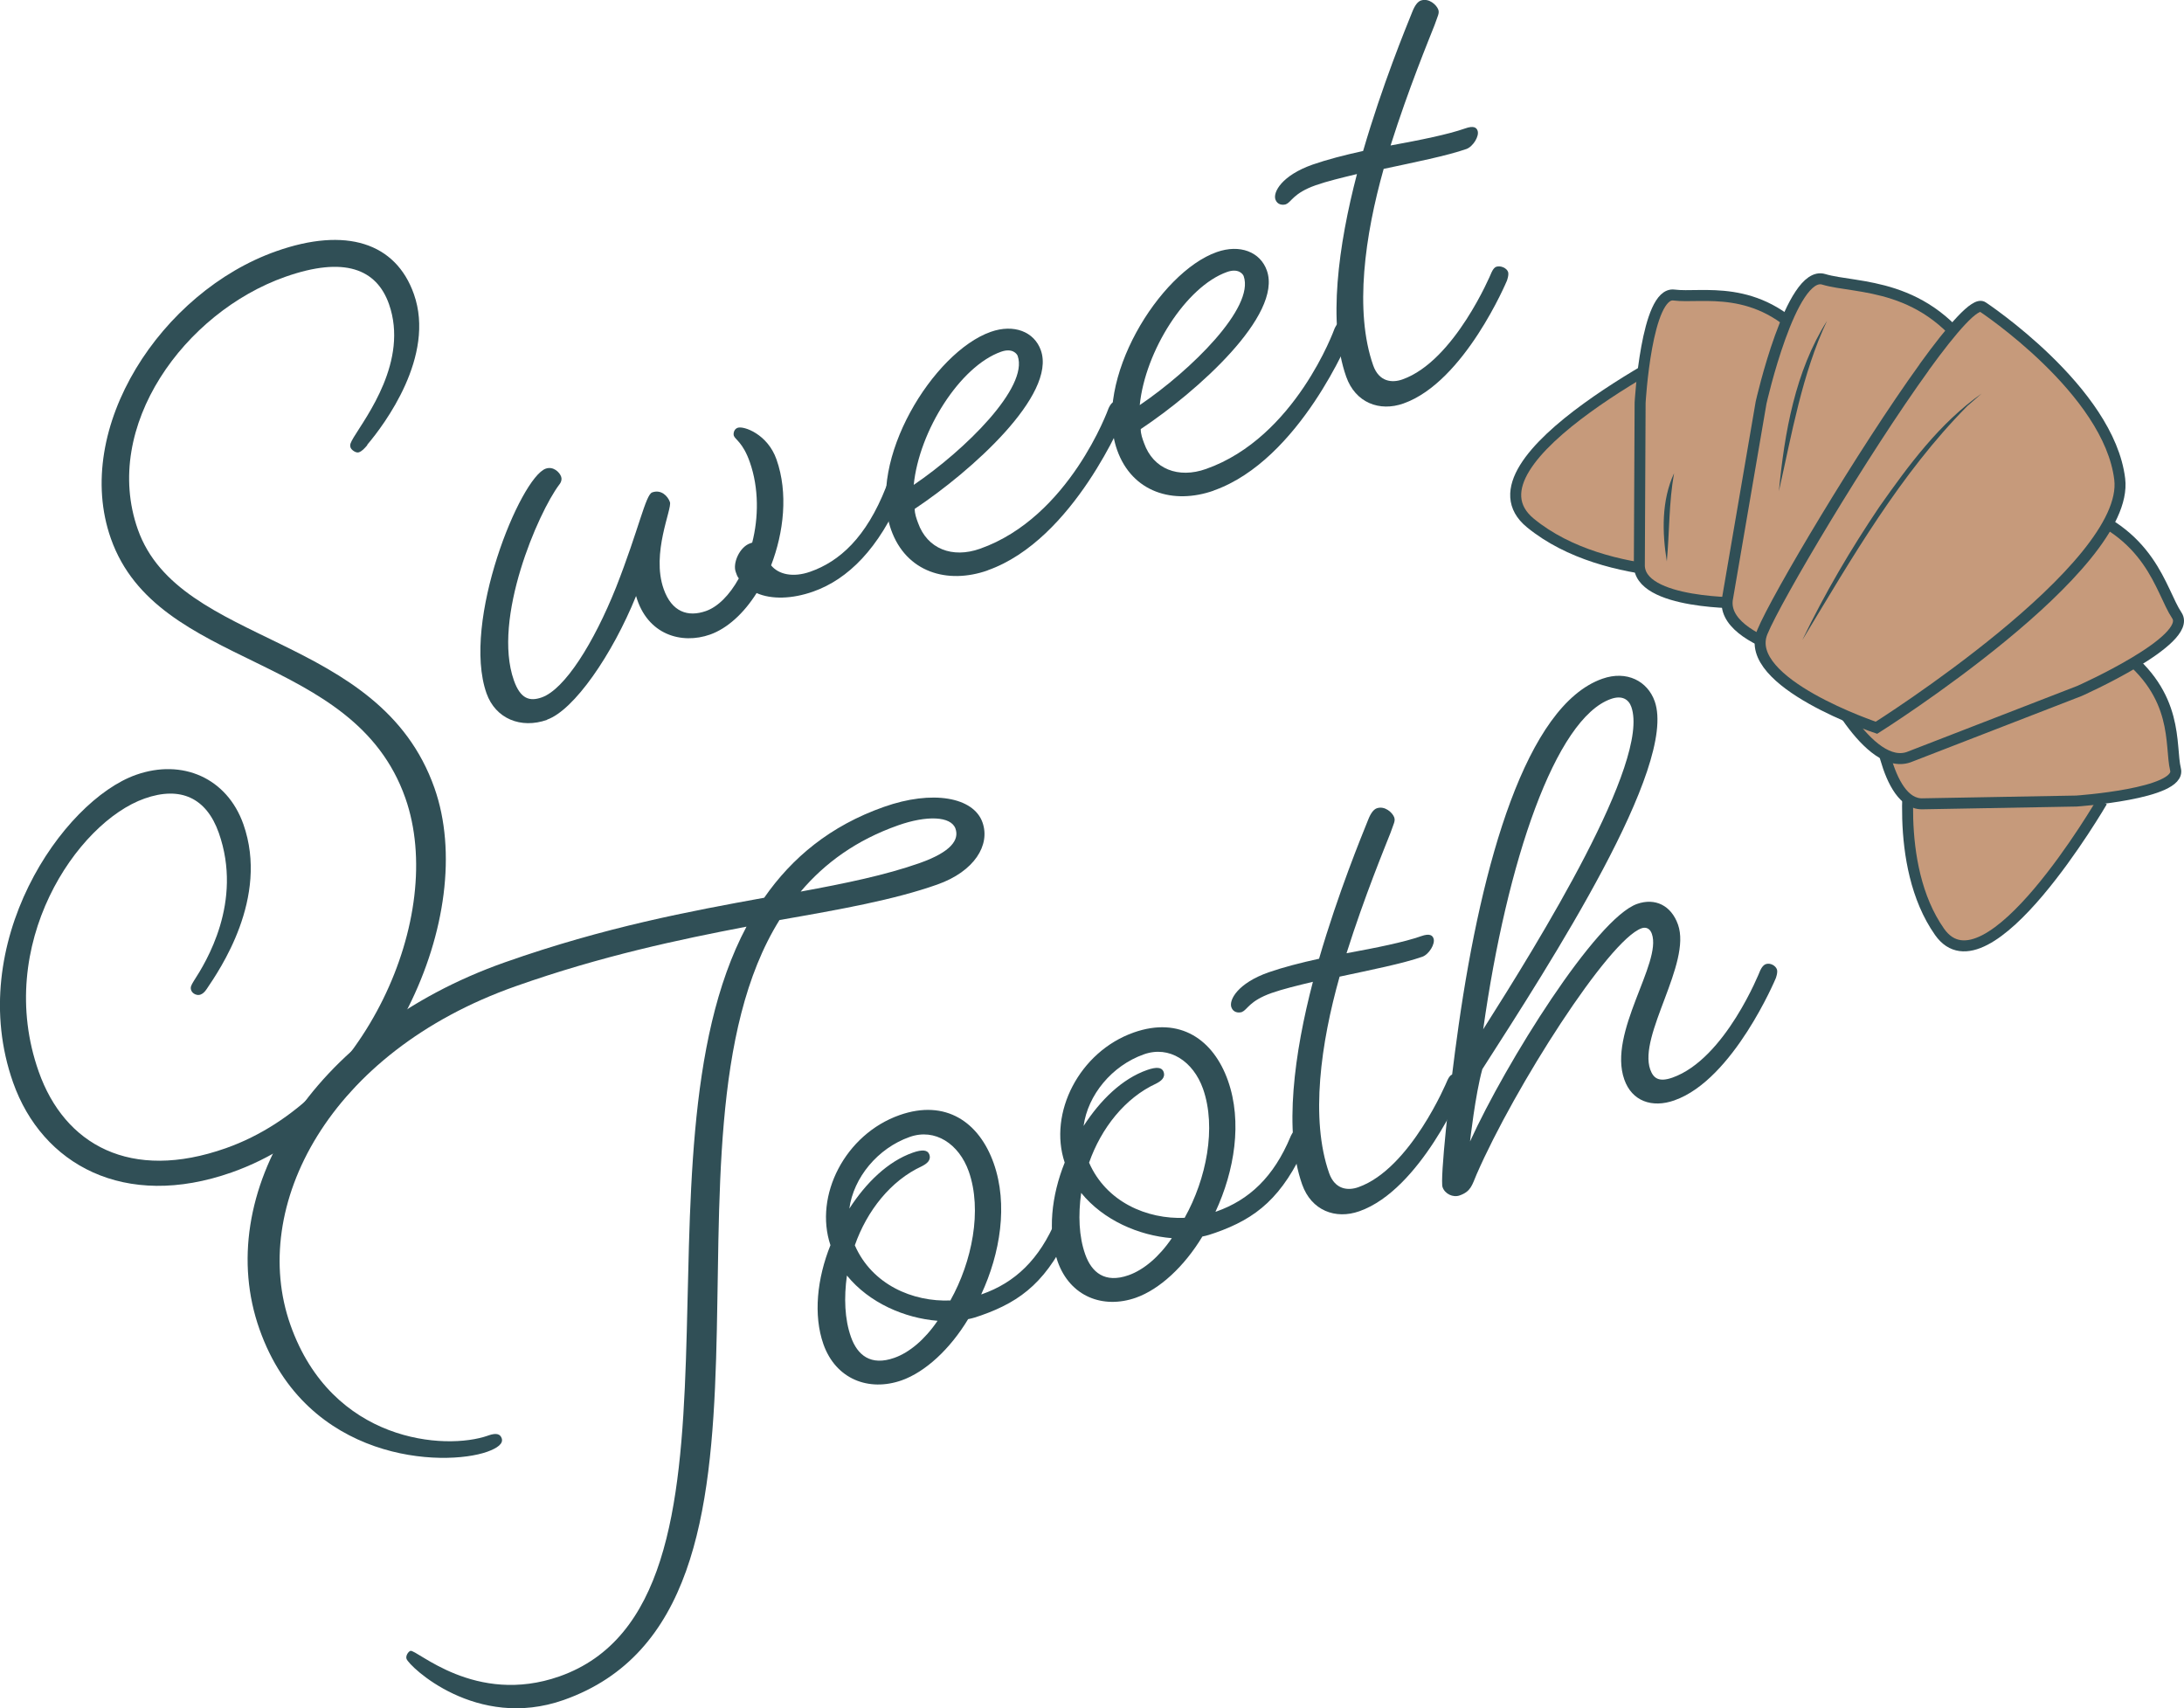 <?xml version="1.0" encoding="UTF-8"?>
<svg id="Layer_2" data-name="Layer 2" xmlns="http://www.w3.org/2000/svg" viewBox="0 0 198.77 155.46">
  <defs>
    <style>
      .cls-1 {
        fill: #304f56;
      }

      .cls-2, .cls-3 {
        fill: #c69a7b;
      }

      .cls-3 {
        stroke: #304f56;
        stroke-miterlimit: 10;
      }
    </style>
  </defs>
  <g id="Layer_1-2" data-name="Layer 1">
    <g>
      <path class="cls-3" d="M158.15,52.05s-11.88,1.26-18.86-4.45c-6.98-5.71,15.49-16.65,15.49-16.65"/>
      <path class="cls-3" d="M173.97,68.85s-1.77,9.8,2.55,15.95c4.32,6.15,14.79-11.86,14.79-11.86"/>
      <path class="cls-3" d="M164.58,31.01c-4.64-5.31-9.72-3.83-12.23-4.16s-3.08,9.8-3.08,9.8l-.07,14.69c-.16,3.73,9.57,3.53,9.57,3.53"/>
      <path class="cls-3" d="M179.92,32.9c-4.53-7.34-10.97-6.58-13.94-7.48s-5.7,11.22-5.7,11.22l-3.04,17.73c-.95,4.48,10.84,6.19,10.84,6.19"/>
      <path class="cls-3" d="M192.95,59.22c5.46,4.05,4.51,8.59,5.05,10.81s-9.02,2.87-9.02,2.87l-13.94,.25c-3.53,.19-4.22-8.45-4.22-8.45"/>
      <path class="cls-3" d="M188.1,46.05c7.71,2.28,8.51,7.7,10.02,9.96s-8.86,6.87-8.86,6.87l-15.38,5.96c-3.84,1.65-8.14-7.67-8.14-7.67"/>
      <path class="cls-3" d="M175.12,33.42c2.6-3.59,4.68-5.96,5.34-5.48,0,0,11.49,7.6,12.46,15.67,.97,8.07-22.14,22.62-22.14,22.62,0,0-12.28-4.09-10.39-8.7,1.29-3.14,9.19-16.43,14.74-24.11"/>
      <g>
        <path class="cls-2" d="M161.9,44.7s1.38-10.57,4.38-15.5"/>
        <path class="cls-1" d="M161.9,44.7c.51-5.32,1.48-10.91,4.38-15.5-2.27,4.81-3.21,10.33-4.38,15.5h0Z"/>
      </g>
      <g>
        <path class="cls-2" d="M151.7,51.09s-.34-5.32,.66-8.02"/>
        <path class="cls-1" d="M151.7,51.09c-.43-2.64-.49-5.55,.66-8.02-.48,2.67-.41,5.32-.66,8.02h0Z"/>
      </g>
      <g>
        <path class="cls-2" d="M164.06,58.19s8.84-16.96,16.29-22.38"/>
        <path class="cls-1" d="M164.06,58.19c2.02-4.19,4.38-8.21,6.98-12.06,2.66-3.78,5.49-7.63,9.32-10.32,0,0-1.31,1.14-1.31,1.14-6.12,6.19-10.51,13.83-14.98,21.24h0Z"/>
      </g>
    </g>
    <g>
      <path class="cls-1" d="M33.43,40.51c-.27,.32-.49,.55-.76,.65s-.69-.22-.76-.42c-.1-.27,0-.46,.28-.94,1.11-1.84,5.03-6.96,3.21-12.13-1.13-3.19-4.06-4.37-9.43-2.48-9.17,3.23-16.73,13.61-13.43,22.98,3.78,10.73,22,9.35,27,23.54,4.09,11.61-4.31,30-18.44,34.98-9.78,3.45-17.27-.71-19.91-8.18-4.45-12.63,4.48-25.63,11.2-28,4.21-1.48,8.27,.29,9.76,4.5,2.37,6.72-2.19,13.29-3.34,15-.2,.3-.38,.44-.58,.51-.27,.1-.71-.06-.83-.4-.1-.27,0-.46,.24-.85,1.09-1.68,4.5-7.16,2.27-13.48-1.13-3.19-3.49-4.27-6.75-3.12-6.18,2.18-13.71,13.31-9.64,24.85,2.35,6.66,8.35,10.04,17.04,6.97,12.56-4.43,20.13-21.07,16.33-31.87-4.72-13.38-22.56-11.59-26.8-23.61-3.54-10.05,4.6-22.47,15.06-26.15,6.32-2.23,10.87-.78,12.52,3.91,1.99,5.64-2.69,11.87-4.25,13.71Z"/>
      <path class="cls-1" d="M49.79,65.51c-2.38,.84-4.69-.1-5.51-2.41-2.3-6.52,3.08-19.64,5.39-20.45,.68-.24,1.26,.32,1.4,.73,.05,.14,.08,.43-.19,.75-1.87,2.49-6.1,12.15-4.11,17.79,.6,1.7,1.44,1.93,2.53,1.55,2.1-.74,4.74-4.95,6.77-10.02,2.09-5.32,2.68-8.43,3.29-8.64,.82-.29,1.42,.34,1.61,.88,.22,.61-1.72,4.65-.57,7.91,.74,2.1,2.21,2.58,3.84,2.01,1.09-.38,2.16-1.45,3-2.97-.14-.18-.21-.38-.28-.59-.29-.81,.35-2.26,1.3-2.6l.2-.07c.58-2.26,.62-4.95-.22-7.33-.62-1.77-1.33-2.05-1.45-2.39-.07-.2,.01-.62,.35-.73,.54-.19,2.72,.57,3.53,2.88,1.08,3.06,.66,6.64-.49,9.64,.67,.83,2,1.13,3.56,.58,2.65-.93,5.09-3.09,6.9-7.7,0,0,.2-.53,.54-.65s.89,.14,1.01,.48c.1,.27-.1,.8-.1,.8-2.08,4.93-4.9,7.76-8.09,8.88-1.9,.67-3.79,.73-5.14,.13-1.17,1.86-2.68,3.23-4.24,3.78-2.58,.91-5.72,.03-6.73-3.51-2.16,5.34-5.65,10.39-8.1,11.25Z"/>
      <path class="cls-1" d="M89.89,51.91c-3.67,1.29-7.42,.17-8.79-3.7-2.23-6.32,3.84-16.17,9.07-18.01,2.1-.74,3.96-.02,4.56,1.68,1.44,4.07-6.35,11.02-11.48,14.43,0,.46,.15,.86,.3,1.27,.84,2.38,3.13,3.25,5.64,2.36,8.15-2.87,11.69-12.75,11.69-12.75,0,0,.2-.53,.54-.65,.41-.14,.89,.14,1.01,.48,.1,.27-.1,.8-.1,.8,0,0-4.57,11.31-12.44,14.08Zm-6.72-7.79c4.68-3.18,10.46-8.88,9.45-11.73-.07-.2-.49-.74-1.51-.38-3.74,1.32-7.46,7.21-7.95,12.12Z"/>
      <path class="cls-1" d="M110.46,44.65c-3.67,1.29-7.42,.17-8.79-3.7-2.23-6.32,3.84-16.17,9.07-18.01,2.1-.74,3.96-.02,4.56,1.68,1.44,4.07-6.35,11.02-11.48,14.43,0,.46,.15,.86,.3,1.27,.84,2.38,3.13,3.25,5.64,2.36,8.15-2.87,11.69-12.75,11.69-12.75,0,0,.2-.53,.54-.65,.41-.14,.89,.14,1.01,.48,.1,.27-.1,.8-.1,.8,0,0-4.57,11.31-12.44,14.08Zm-6.72-7.79c4.68-3.18,10.46-8.88,9.45-11.73-.07-.2-.49-.74-1.51-.38-3.74,1.32-7.46,7.21-7.95,12.12Z"/>
      <path class="cls-1" d="M117.07,18.58c-.34,.12-.82,.06-.99-.42-.24-.68,.6-2.2,3.38-3.18,1.29-.45,2.9-.87,4.6-1.24,1.76-6.04,3.86-11.13,4.47-12.65,.24-.62,.51-.94,.78-1.04,.75-.26,1.44,.41,1.59,.82,.12,.34-.04,.55-.34,1.42-.52,1.33-2.34,5.71-4,10.95,2.72-.5,5.22-1,6.78-1.55,.81-.29,1.05-.06,1.14,.21,.17,.48-.41,1.44-1.02,1.66-1.77,.62-4.69,1.2-7.53,1.81-1.7,6.02-2.69,12.94-.95,17.89,.53,1.49,1.71,1.61,2.66,1.27,4.75-1.68,8.06-9.63,8.06-9.63,0,0,.2-.53,.47-.62,.41-.14,.96,.12,1.08,.46,.1,.27-.1,.8-.1,.8,0,0-3.85,9.22-9.42,11.18-2.17,.77-4.37-.06-5.21-2.44-1.7-4.82-.71-11.97,.98-18.44-1.41,.34-2.74,.66-3.76,1.02-2.04,.72-2.21,1.54-2.68,1.71Z"/>
      <path class="cls-1" d="M44.43,130.64c.82-.29,1.11-.09,1.23,.25,.17,.48-.37,.89-1.32,1.23-3.94,1.39-16.45,.99-20.73-11.17-4.29-12.16,4.5-27.09,22.36-33.38,9.1-3.21,16.91-4.66,23.58-5.87,2.53-3.64,6.01-6.55,10.9-8.27,4.41-1.56,8.16-.89,8.97,1.42,.72,2.04-.72,4.45-4.12,5.65-3.94,1.39-8.75,2.25-14.36,3.23-12.48,20.05,3.65,62.77-19.64,70.98-7.95,2.8-14.06-3.06-14.3-3.74-.1-.27,.15-.66,.35-.73,.54-.19,5.89,5.02,13.57,2.32,19.15-6.75,5.86-47.26,17.02-68.23-6.15,1.18-13.19,2.66-21,5.42-17.05,6.01-24.3,20.09-20.51,30.82s14.11,11.44,17.98,10.08Zm28.44-49.5c4.09-.75,7.72-1.5,10.84-2.6,2.85-1.01,3.61-2.11,3.25-3.13-.41-1.15-2.64-1.21-5.22-.3-3.8,1.34-6.66,3.42-8.87,6.03Z"/>
      <path class="cls-1" d="M96.13,110.97s.2-.53,.54-.65,.89,.14,1.01,.48c.1,.27-.1,.8-.1,.8-2.17,4.89-4.55,6.8-8.29,8.11-.41,.14-.75,.26-1.18,.34-1.64,2.72-3.88,4.8-6.05,5.57-2.99,1.05-5.99-.1-7.12-3.29-.93-2.65-.58-5.98,.64-9.01-1.51-4.51,1.33-10.09,6.29-11.84,4.21-1.48,7.25,.65,8.57,4.39s.6,8.19-1.14,11.93l.07-.02c2.99-1.05,5.23-3.14,6.76-6.81Zm-10.8,9.23c-2.99-.24-6.22-1.62-8.25-4.12-.28,2.01-.21,3.97,.37,5.6s1.78,2.66,3.95,1.89c1.36-.48,2.77-1.66,3.93-3.37Zm1.17-1.86c1.97-3.52,2.91-8.2,1.67-11.73-.89-2.51-3.07-3.96-5.38-3.14-2.92,1.03-5.11,3.71-5.49,6.52,1.53-2.37,3.52-4.3,5.77-5.09,.88-.31,1.36-.25,1.51,.16,.19,.54-.24,.85-.69,1.08-2.82,1.3-4.99,4.05-6.09,7.19,1.56,3.57,5.26,5.17,8.72,5.02Z"/>
      <path class="cls-1" d="M117.45,103.45s.2-.53,.54-.65,.89,.14,1.01,.48c.1,.27-.1,.8-.1,.8-2.17,4.89-4.55,6.8-8.29,8.11-.41,.14-.75,.26-1.18,.34-1.64,2.72-3.88,4.8-6.05,5.57-2.99,1.05-5.99-.1-7.12-3.29-.93-2.65-.58-5.98,.64-9.01-1.51-4.51,1.33-10.09,6.29-11.84,4.21-1.48,7.25,.65,8.57,4.39s.6,8.19-1.14,11.93l.07-.02c2.99-1.05,5.23-3.14,6.76-6.81Zm-10.8,9.23c-2.99-.24-6.22-1.62-8.25-4.12-.28,2.01-.21,3.97,.37,5.6s1.78,2.66,3.95,1.89c1.36-.48,2.77-1.66,3.93-3.37Zm1.17-1.86c1.97-3.52,2.91-8.2,1.67-11.73-.89-2.51-3.07-3.96-5.38-3.14-2.92,1.03-5.11,3.71-5.49,6.52,1.53-2.37,3.52-4.3,5.77-5.09,.88-.31,1.36-.25,1.51,.16,.19,.54-.24,.85-.69,1.08-2.82,1.3-4.99,4.05-6.09,7.19,1.56,3.57,5.26,5.17,8.72,5.02Z"/>
      <path class="cls-1" d="M113.06,92.09c-.34,.12-.82,.06-.99-.42-.24-.68,.6-2.2,3.38-3.18,1.29-.45,2.9-.87,4.6-1.24,1.76-6.04,3.86-11.13,4.47-12.65,.24-.62,.51-.94,.78-1.04,.75-.26,1.44,.41,1.59,.82,.12,.34-.04,.55-.34,1.42-.52,1.33-2.34,5.71-4,10.95,2.72-.5,5.22-1,6.78-1.55,.81-.29,1.05-.06,1.14,.21,.17,.48-.41,1.44-1.02,1.66-1.77,.62-4.69,1.2-7.53,1.81-1.7,6.02-2.69,12.94-.95,17.89,.53,1.49,1.71,1.61,2.66,1.27,4.75-1.68,8.06-9.63,8.06-9.63,0,0,.2-.53,.47-.62,.41-.14,.96,.12,1.08,.46,.1,.27-.1,.8-.1,.8,0,0-3.85,9.22-9.42,11.18-2.17,.77-4.37-.06-5.21-2.44-1.7-4.82-.71-11.97,.98-18.44-1.41,.34-2.74,.66-3.76,1.02-2.04,.72-2.21,1.54-2.68,1.71Z"/>
      <path class="cls-1" d="M152.39,100.14c-2.04,.72-3.87,.07-4.56-1.9-1.51-4.28,3.44-10.6,2.51-13.25-.24-.68-.74-.58-.94-.51-2.99,1.05-11.55,14.45-15.01,22.39-.42,.99-.52,1.56-1.54,1.92-.61,.22-1.35-.14-1.56-.75-.24-.68,.58-8.53,1.46-14.71,2.11-14.79,6.15-29.12,13.08-31.56,2.24-.79,4.13,.23,4.77,2.06,2.08,5.91-9.43,23.71-15.69,33.47-.64,2.29-1.12,6.58-1.12,6.58,3.27-7.18,11.47-20.31,15.21-21.62,1.63-.57,3.1,.13,3.72,1.89,1.24,3.53-3.63,10.06-2.53,13.18,.29,.81,.79,1.17,2.02,.74,4.82-1.7,7.96-9.68,7.96-9.68,0,0,.2-.53,.54-.65,.41-.14,.89,.14,1.01,.48,.1,.27-.1,.8-.1,.8,0,0-3.85,9.22-9.21,11.11Zm-17.4-6.47c5.06-7.97,15.23-24.38,13.48-29.34-.24-.68-.84-1.08-1.86-.72-5.03,1.77-9.47,14.72-11.62,30.06Z"/>
    </g>
  </g>
</svg>